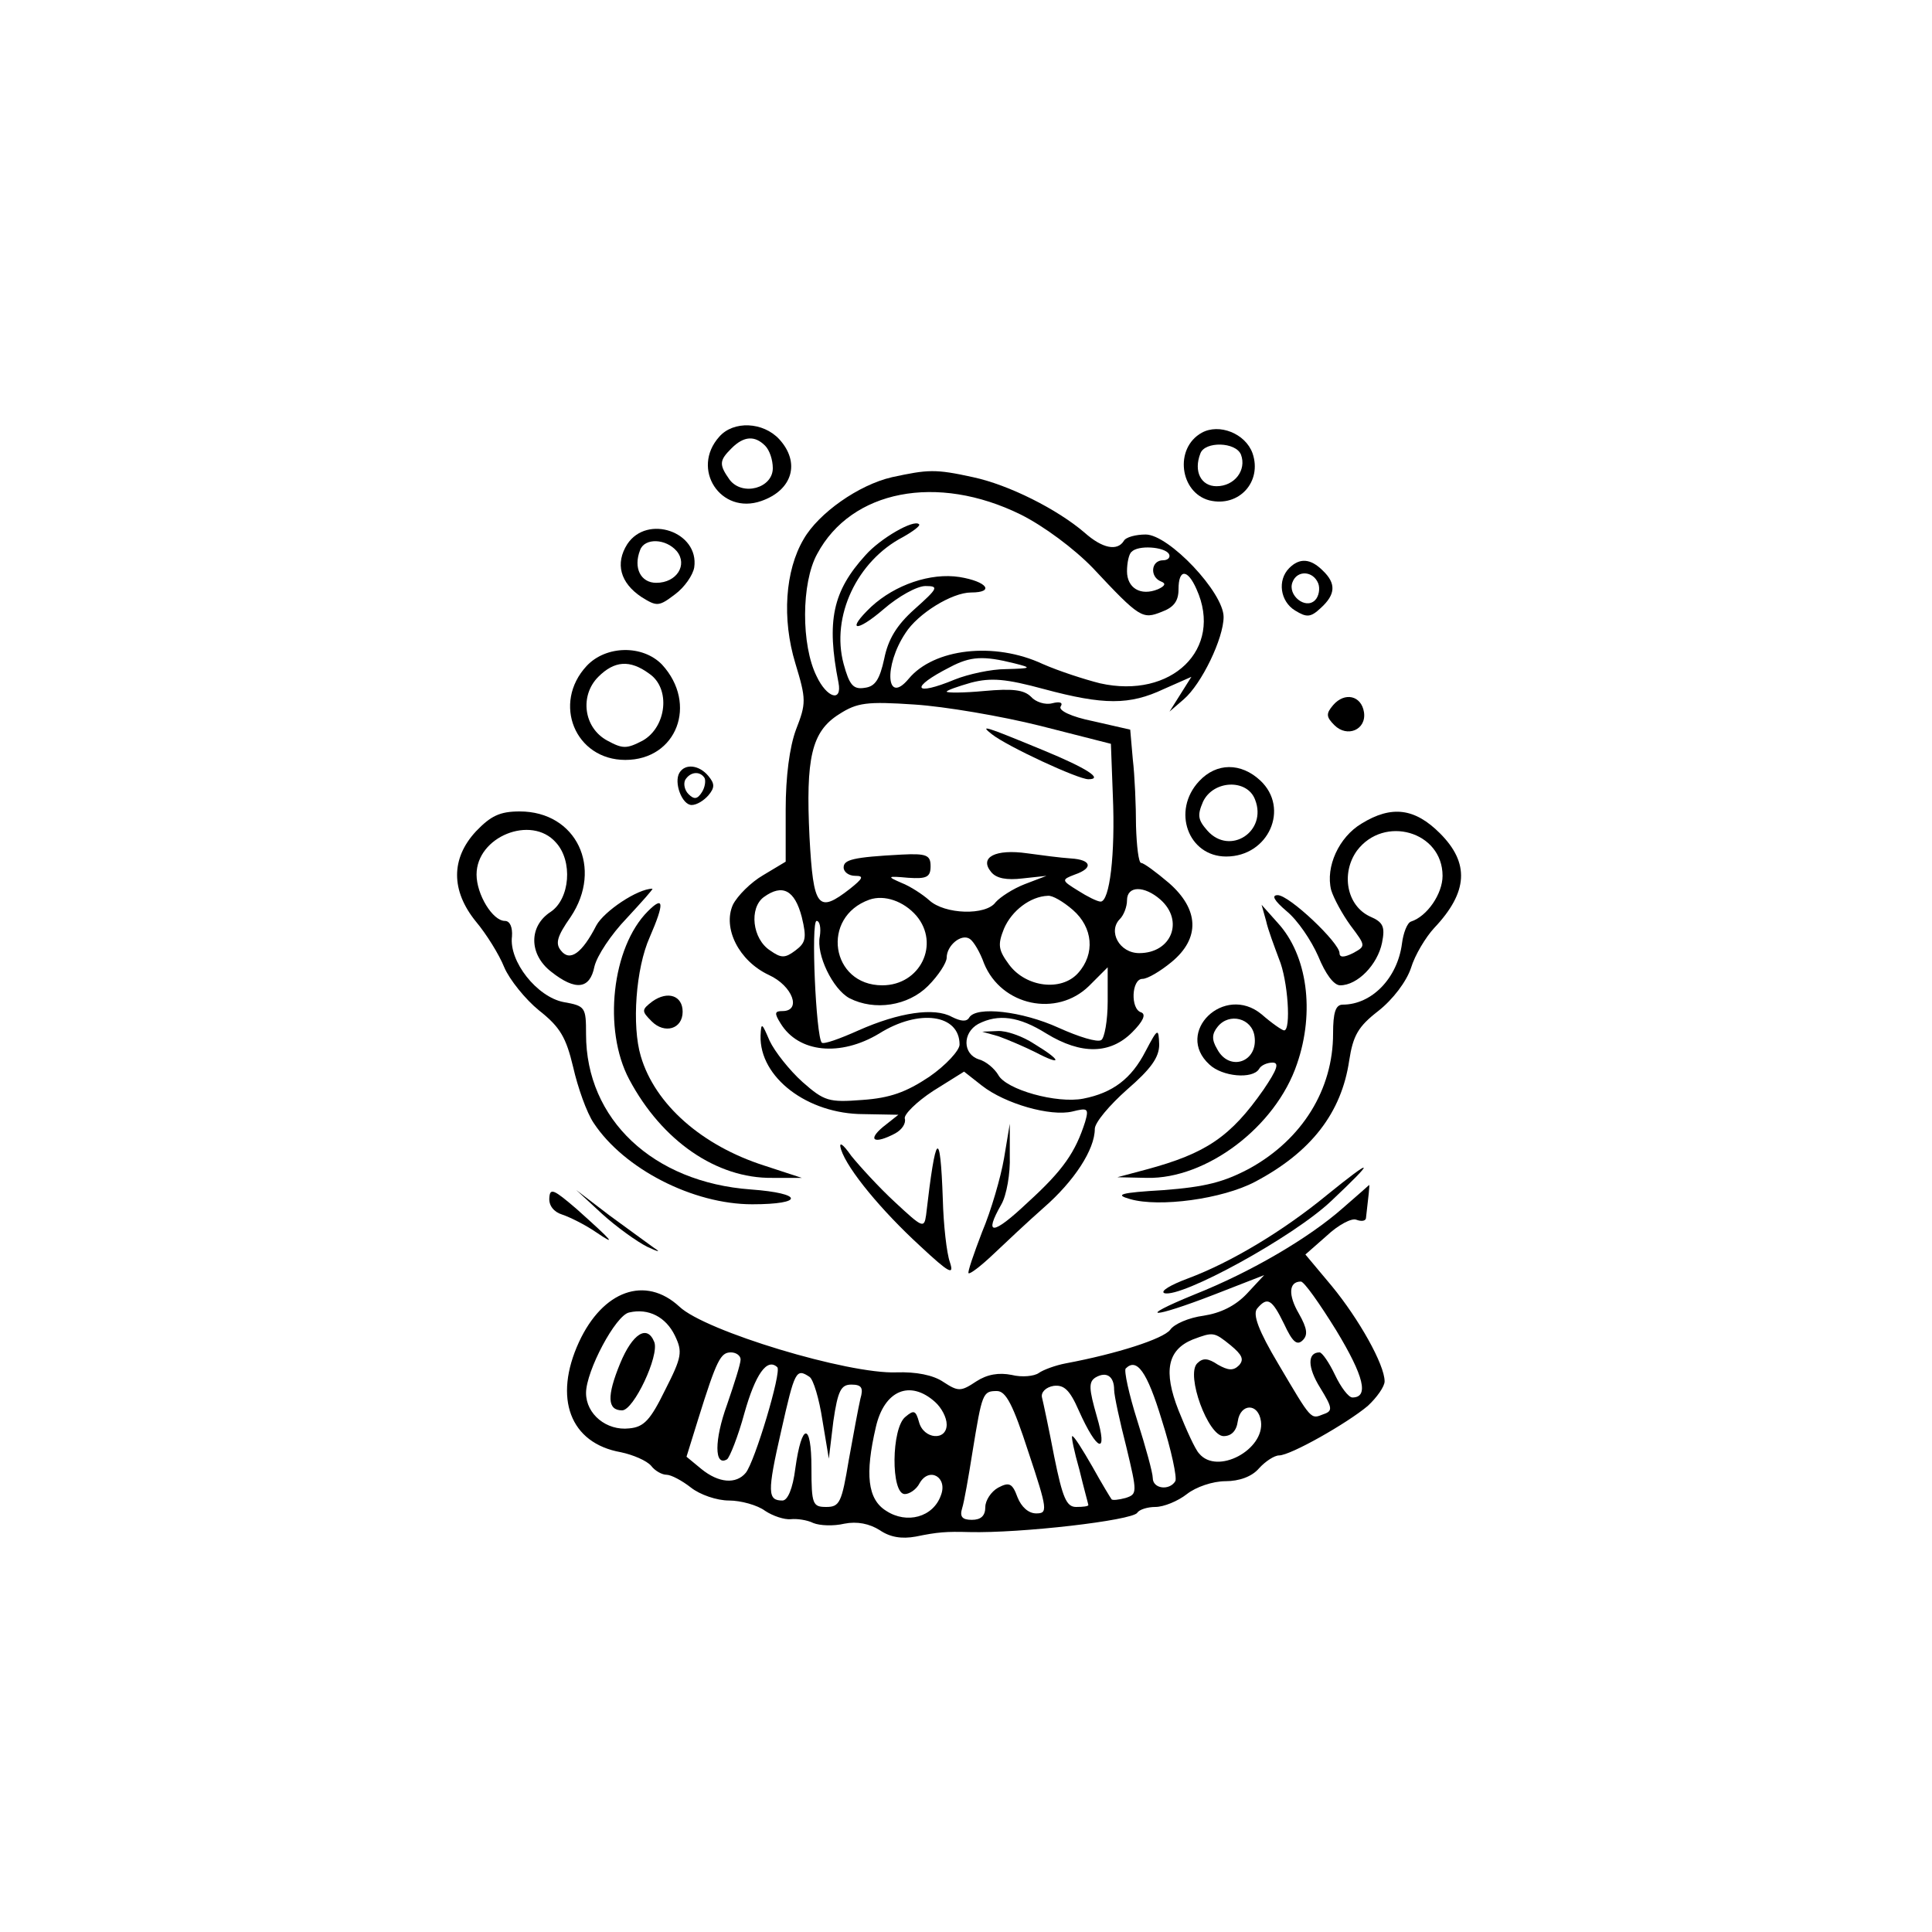 <?xml version="1.0" standalone="no"?>
<!DOCTYPE svg PUBLIC "-//W3C//DTD SVG 20010904//EN"
 "http://www.w3.org/TR/2001/REC-SVG-20010904/DTD/svg10.dtd">
<svg version="1.0" xmlns="http://www.w3.org/2000/svg"
 width="300pt" height="300pt" viewBox="0 0 300 300"
 preserveAspectRatio="xMidYMid meet">
<g transform="translate(0,300) scale(0.1,-0.1)"
fill="#000000" stroke="none">
<path d="M1117 2322 c-45 -50 2 -122 65 -100 49 17 61 60 28 96 -25 27 -71 29
-93 4z m71 -14 c7 -7 12 -22 12 -35 0 -31 -47 -44 -67 -18 -17 24 -16 30 3 49
19 19 36 20 52 4z"/>
<path d="M1866 2328 c-43 -24 -34 -93 12 -105 46 -11 82 29 67 73 -11 31 -52
47 -79 32z m61 -34 c9 -24 -10 -49 -38 -49 -24 0 -36 23 -25 51 7 19 55 18 63
-2z"/>
<path d="M1385 2259 c-52 -12 -114 -56 -137 -96 -29 -49 -34 -124 -13 -193 17
-56 17 -62 1 -103 -10 -27 -16 -73 -16 -124 l0 -81 -35 -21 c-19 -11 -40 -32
-47 -46 -16 -36 9 -87 56 -109 37 -17 51 -56 21 -56 -12 0 -13 -3 -3 -19 28
-46 93 -52 153 -16 62 39 125 30 125 -17 0 -9 -21 -32 -47 -50 -36 -24 -61
-33 -104 -36 -52 -4 -59 -2 -93 28 -20 18 -43 47 -51 64 -12 28 -13 29 -14 8
-2 -65 73 -122 160 -122 l54 -1 -24 -19 c-25 -21 -13 -27 19 -10 11 6 17 16
15 23 -2 6 18 26 44 43 l48 30 28 -22 c36 -28 106 -48 140 -40 24 6 26 5 20
-16 -15 -47 -34 -75 -89 -125 -55 -52 -69 -52 -41 -3 8 14 14 48 13 75 l0 50
-9 -54 c-5 -29 -20 -81 -34 -114 -13 -34 -23 -63 -21 -64 2 -2 19 11 38 29 19
18 54 51 79 73 47 41 79 90 79 122 0 10 23 37 50 61 37 32 50 50 50 70 -1 26
-2 26 -21 -10 -22 -43 -51 -65 -97 -74 -41 -8 -120 14 -132 37 -6 10 -19 21
-30 24 -25 8 -26 41 -1 55 31 16 63 12 106 -15 54 -33 99 -32 133 2 17 17 22
28 14 31 -17 5 -15 52 2 52 8 0 28 12 45 26 45 37 43 82 -4 123 -20 17 -39 31
-43 31 -4 0 -7 26 -8 57 0 32 -2 79 -5 104 l-4 46 -57 13 c-35 7 -55 17 -51
23 4 6 -1 8 -13 5 -11 -3 -26 2 -33 10 -11 11 -29 13 -73 9 -32 -3 -58 -3 -58
-1 0 2 17 8 38 14 31 8 54 6 113 -10 93 -25 133 -25 186 0 l43 19 -17 -27 -17
-27 22 19 c28 24 62 95 62 128 0 38 -85 128 -121 128 -15 0 -31 -4 -34 -10
-10 -16 -33 -12 -61 13 -42 36 -117 74 -173 86 -59 13 -70 12 -126 0z m200
-58 c36 -18 83 -53 112 -83 73 -78 77 -80 107 -68 19 7 26 17 26 35 0 32 14
32 28 0 42 -93 -39 -171 -150 -146 -24 6 -64 19 -89 30 -75 35 -169 24 -208
-23 -35 -42 -39 20 -5 71 19 30 72 63 102 63 37 0 25 17 -18 24 -45 7 -100
-12 -137 -46 -40 -38 -24 -41 19 -4 23 20 52 36 65 36 21 0 20 -3 -17 -36 -28
-25 -41 -47 -47 -77 -7 -32 -14 -43 -30 -45 -18 -3 -24 4 -33 37 -20 74 21
160 92 197 16 9 28 18 25 20 -8 8 -60 -22 -83 -48 -51 -56 -61 -102 -42 -198
6 -31 -18 -24 -34 10 -24 48 -24 145 1 190 53 99 186 125 316 61z m230 -61 c3
-5 -1 -10 -9 -10 -19 0 -21 -26 -3 -33 8 -3 6 -7 -5 -12 -27 -11 -48 2 -48 28
0 13 3 27 7 30 10 11 51 8 58 -3z m-240 -170 c28 -7 27 -8 -13 -9 -23 0 -59
-8 -79 -16 -65 -27 -71 -13 -8 19 32 17 52 18 100 6z m40 -97 l110 -28 3 -80
c4 -92 -5 -165 -19 -165 -5 0 -21 8 -35 17 -26 16 -26 17 -5 25 29 10 26 23
-6 25 -16 1 -46 5 -68 8 -49 7 -75 -6 -56 -29 8 -10 24 -13 49 -10 l37 4 -34
-13 c-18 -7 -38 -20 -45 -28 -15 -21 -79 -19 -103 3 -10 9 -30 22 -43 27 -23
10 -23 11 10 8 29 -2 35 1 35 18 0 17 -6 20 -45 18 -76 -4 -90 -8 -90 -20 0
-7 8 -13 18 -13 14 0 12 -4 -8 -20 -50 -39 -57 -30 -63 80 -6 123 3 164 46
191 28 18 43 20 117 15 47 -3 135 -18 195 -33z m-370 -297 c8 -33 6 -40 -10
-52 -16 -12 -22 -12 -39 0 -28 18 -33 66 -10 83 29 21 48 11 59 -31z m557 27
c37 -33 17 -83 -33 -83 -31 0 -49 34 -30 53 6 6 11 19 11 29 0 23 27 23 52 1z
m-379 -25 c37 -44 6 -108 -53 -108 -80 0 -96 106 -20 133 23 8 53 -2 73 -25z
m243 9 c31 -27 35 -68 8 -98 -26 -29 -81 -22 -107 13 -17 23 -18 31 -8 56 12
28 41 50 68 51 7 1 24 -9 39 -22z m-393 -41 c-6 -28 20 -82 46 -96 39 -20 91
-12 122 19 16 16 29 36 29 44 0 19 23 38 36 29 6 -4 16 -21 22 -38 27 -66 113
-84 163 -35 l29 29 0 -53 c0 -30 -5 -57 -10 -60 -6 -4 -35 5 -66 19 -57 26
-128 34 -139 16 -4 -7 -13 -6 -27 1 -27 15 -82 7 -145 -21 -29 -13 -54 -22
-57 -19 -9 10 -17 189 -8 189 5 0 7 -11 5 -24z"/>
<path d="M1540 1860 c24 -19 134 -70 150 -70 24 0 -2 17 -70 45 -92 38 -99 40
-80 25z"/>
<path d="M974 2155 c-19 -30 -11 -60 22 -82 24 -15 27 -15 52 4 15 11 28 30
30 42 8 55 -73 83 -104 36z m77 -11 c17 -21 0 -49 -32 -49 -24 0 -36 23 -25
51 7 19 40 18 57 -2z"/>
<path d="M2002 2118 c-19 -19 -14 -52 9 -66 18 -11 24 -11 40 4 23 21 24 38 3
58 -19 19 -36 20 -52 4z m45 -24 c3 -8 1 -20 -5 -26 -15 -15 -43 8 -35 28 7
19 32 18 40 -2z"/>
<path d="M911 1966 c-54 -58 -18 -146 60 -146 80 0 113 87 57 148 -30 31 -87
30 -117 -2z m97 -12 c34 -23 27 -83 -10 -104 -25 -13 -31 -13 -55 0 -37 20
-43 70 -14 99 25 25 49 27 79 5z"/>
<path d="M2070 1905 c-11 -13 -11 -18 2 -31 20 -20 50 -7 46 20 -4 26 -30 32
-48 11z"/>
<path d="M1055 1800 c-9 -15 4 -50 19 -50 8 0 19 7 26 15 10 12 10 18 0 30
-14 17 -36 20 -45 5z m39 -8 c2 -4 1 -14 -4 -22 -7 -11 -12 -12 -21 -3 -6 6
-8 16 -5 22 8 13 23 14 30 3z"/>
<path d="M1862 1787 c-43 -46 -17 -117 42 -117 66 0 99 75 53 118 -30 28 -68
28 -95 -1z m87 -29 c19 -49 -39 -87 -74 -48 -15 17 -16 24 -7 45 16 34 69 36
81 3z"/>
<path d="M739 1709 c-39 -42 -39 -92 0 -140 16 -19 36 -51 44 -71 8 -19 33
-50 54 -67 33 -26 42 -42 53 -88 7 -31 21 -71 32 -87 47 -71 154 -126 246
-126 81 0 80 17 -2 23 -152 11 -256 109 -256 241 0 42 -1 44 -35 50 -41 8 -85
63 -80 102 1 14 -3 24 -11 24 -19 0 -44 41 -44 72 0 59 85 93 123 50 27 -29
22 -88 -8 -108 -34 -22 -34 -66 1 -93 38 -30 60 -27 67 8 4 17 26 50 50 75 24
26 42 46 40 46 -23 0 -75 -35 -87 -57 -22 -43 -41 -57 -55 -39 -9 11 -6 22 15
52 51 76 9 164 -79 164 -31 0 -45 -7 -68 -31z"/>
<path d="M2114 1721 c-35 -21 -56 -67 -47 -103 4 -13 17 -37 30 -55 24 -32 24
-32 4 -43 -14 -7 -21 -7 -21 0 0 16 -78 90 -96 90 -10 0 -6 -8 14 -25 17 -14
38 -45 49 -70 11 -27 24 -45 34 -45 27 0 58 32 65 66 5 25 2 32 -19 41 -36 17
-45 67 -20 102 42 56 133 30 133 -39 0 -28 -24 -63 -49 -71 -6 -2 -12 -18 -14
-34 -7 -54 -47 -95 -92 -95 -11 0 -15 -12 -15 -45 0 -87 -48 -164 -129 -209
-41 -22 -70 -29 -134 -34 -68 -4 -77 -7 -52 -14 45 -13 143 0 194 27 87 46
134 107 146 188 6 39 14 53 45 77 23 18 44 46 51 67 6 20 23 48 36 62 53 56
55 101 9 147 -39 39 -75 44 -122 15z"/>
<path d="M1006 1585 c-56 -56 -70 -184 -29 -261 51 -96 136 -154 222 -153 l46
0 -58 19 c-97 31 -170 95 -192 170 -14 47 -8 136 14 185 23 53 22 65 -3 40z"/>
<path d="M1966 1570 c3 -14 13 -40 20 -59 14 -33 19 -111 8 -111 -3 0 -19 11
-35 25 -58 48 -136 -28 -81 -78 20 -19 67 -23 77 -7 3 6 13 10 21 10 11 0 7
-11 -14 -42 -51 -73 -89 -99 -182 -124 l-45 -12 46 -1 c92 -2 200 79 233 177
28 81 16 169 -30 219 l-25 28 7 -25z m-18 -179 c6 -40 -39 -56 -58 -20 -9 15
-8 24 1 35 18 22 53 13 57 -15z"/>
<path d="M1013 1445 c-17 -13 -17 -15 -1 -31 20 -20 48 -12 48 15 0 25 -23 33
-47 16z"/>
<path d="M1550 1391 c14 -5 40 -16 58 -25 42 -22 41 -13 -2 13 -18 12 -44 21
-57 20 l-24 -1 25 -7z"/>
<path d="M1306 1215 c10 -31 63 -95 123 -150 45 -42 53 -46 46 -25 -5 14 -10
58 -11 98 -4 112 -11 105 -26 -25 -3 -21 -6 -19 -48 20 -25 23 -55 56 -68 72
-14 20 -20 23 -16 10z"/>
<path d="M2060 1144 c-67 -55 -148 -104 -215 -129 -27 -10 -44 -20 -37 -23 26
-8 200 87 259 143 70 66 67 69 -7 9z"/>
<path d="M853 1140 c-1 -12 7 -22 20 -26 12 -4 36 -16 52 -27 34 -23 27 -15
-30 36 -35 30 -41 33 -42 17z"/>
<path d="M2085 1124 c-52 -46 -142 -99 -230 -134 -93 -38 -67 -38 31 0 l77 30
-27 -29 c-18 -19 -41 -30 -67 -34 -23 -3 -46 -13 -52 -22 -11 -14 -82 -37
-162 -52 -16 -3 -35 -10 -42 -15 -7 -5 -26 -7 -42 -3 -20 4 -38 1 -55 -10 -24
-16 -28 -16 -51 -1 -16 11 -43 16 -73 15 -75 -3 -297 64 -337 102 -53 49 -119
25 -156 -55 -40 -87 -14 -157 65 -171 19 -4 40 -13 47 -21 6 -8 17 -14 24 -14
7 0 24 -9 38 -20 14 -11 40 -20 59 -20 18 0 44 -7 56 -16 12 -8 30 -14 40 -13
9 1 25 -1 35 -6 10 -4 31 -5 48 -1 20 4 39 0 55 -10 16 -11 34 -14 56 -10 34
7 47 8 83 7 80 -2 253 18 261 30 3 5 16 9 28 9 13 0 35 9 49 20 14 11 40 20
60 20 21 0 41 7 52 20 10 11 24 20 31 20 18 0 106 50 138 77 14 13 26 30 26
38 0 26 -40 97 -82 148 l-41 49 33 29 c18 17 39 28 46 25 8 -3 14 -2 15 2 4
34 6 52 5 52 -1 -1 -19 -17 -41 -36z m-10 -190 c43 -71 51 -104 25 -104 -6 0
-18 16 -27 35 -9 19 -20 35 -24 35 -19 0 -19 -23 1 -55 19 -31 20 -36 5 -41
-20 -8 -18 -10 -70 78 -31 52 -40 77 -33 86 16 19 23 15 42 -24 13 -28 20 -34
29 -25 8 8 7 18 -6 41 -17 29 -16 50 3 50 5 0 29 -34 55 -76z m-1027 -8 c12
-25 11 -33 -15 -84 -23 -47 -33 -58 -56 -60 -35 -4 -67 22 -67 55 0 34 46 121
67 125 30 7 57 -7 71 -36z m863 -15 c18 -15 21 -22 13 -31 -9 -9 -17 -8 -33 1
-15 10 -23 11 -32 2 -18 -18 17 -113 41 -113 12 0 20 8 22 23 4 28 32 29 36 0
6 -44 -68 -84 -96 -50 -6 6 -20 37 -32 67 -24 61 -17 94 22 110 32 12 33 12
59 -9z m-761 -22 c0 -7 -10 -38 -21 -70 -20 -55 -20 -97 0 -85 4 3 17 35 27
72 17 60 35 86 51 71 7 -7 -35 -147 -49 -164 -15 -18 -42 -16 -69 6 l-23 19
18 58 c29 93 35 104 51 104 8 0 15 -5 15 -11z m654 -94 c15 -47 24 -90 21 -95
-9 -15 -35 -12 -35 5 0 8 -11 48 -24 89 -13 41 -21 78 -18 81 17 17 33 -4 56
-80z m-547 67 c6 -4 15 -34 20 -67 l10 -60 7 58 c7 48 12 57 28 57 16 0 19 -5
14 -22 -3 -13 -11 -56 -18 -95 -11 -66 -14 -73 -35 -73 -21 0 -23 4 -23 61 0
71 -15 71 -25 -1 -4 -32 -12 -50 -20 -50 -23 0 -24 12 -2 108 21 93 23 98 44
84z m473 -20 c0 -9 9 -50 19 -89 17 -71 17 -73 -1 -79 -11 -3 -21 -4 -22 -2
-1 1 -15 24 -30 51 -15 26 -28 47 -31 47 -2 0 3 -24 11 -52 7 -29 14 -54 14
-55 0 -2 -8 -3 -19 -3 -15 0 -21 14 -34 78 -8 42 -17 84 -19 92 -2 8 6 16 18
18 16 2 25 -6 39 -38 29 -65 46 -70 28 -9 -12 42 -13 53 -2 60 17 10 29 2 29
-19z m-278 -19 c10 -9 18 -24 18 -35 0 -26 -36 -23 -43 4 -5 18 -8 19 -21 8
-22 -17 -23 -120 -1 -120 7 0 18 7 23 17 15 26 44 9 33 -19 -12 -34 -53 -45
-85 -24 -29 18 -33 57 -16 130 13 57 53 74 92 39z m145 -78 c30 -90 30 -95 12
-95 -12 0 -23 10 -29 25 -8 22 -13 24 -30 15 -11 -6 -20 -20 -20 -30 0 -14 -7
-20 -21 -20 -15 0 -19 5 -15 18 3 9 10 49 16 87 15 92 16 95 38 95 14 0 25
-21 49 -95z"/>
<path d="M963 883 c-21 -51 -20 -73 3 -73 18 0 58 85 50 106 -11 28 -34 13
-53 -33z"/>
<path d="M935 1115 c22 -20 54 -43 70 -51 17 -8 22 -9 11 -2 -10 7 -41 30 -70
51 l-51 39 40 -37z"/>
</g>
</svg>
